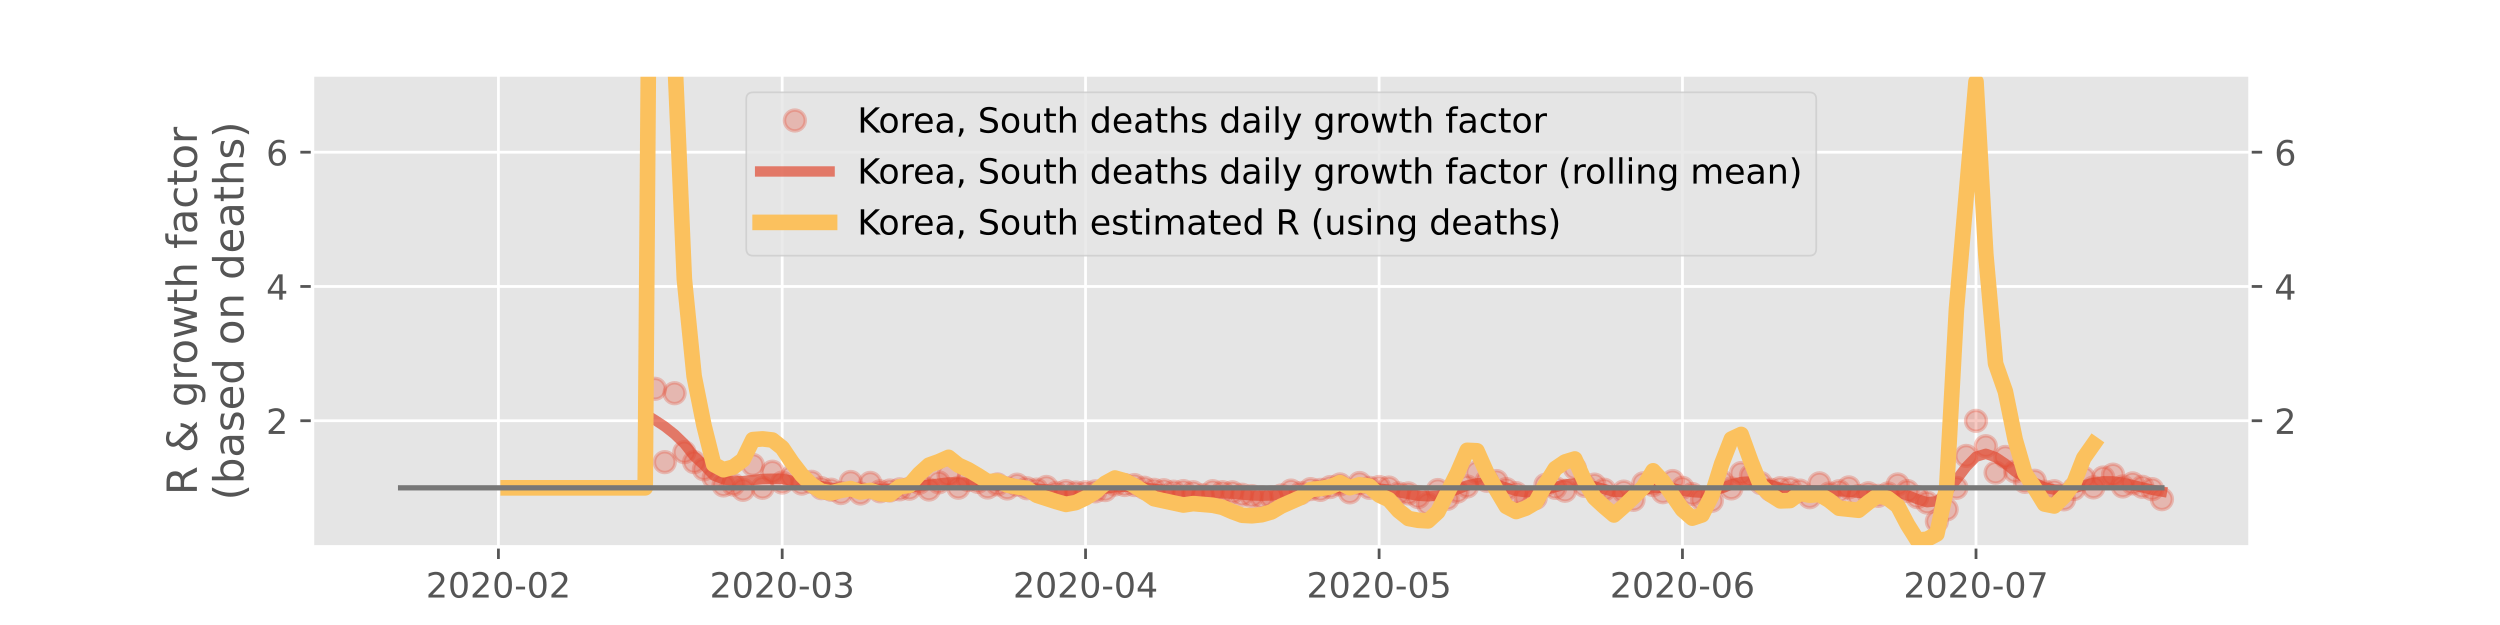 <?xml version="1.0" encoding="utf-8" standalone="no"?>
<!DOCTYPE svg PUBLIC "-//W3C//DTD SVG 1.1//EN"
  "http://www.w3.org/Graphics/SVG/1.1/DTD/svg11.dtd">
<!-- Created with matplotlib (https://matplotlib.org/) -->
<svg height="180pt" version="1.1" viewBox="0 0 720 180" width="720pt" xmlns="http://www.w3.org/2000/svg" xmlns:xlink="http://www.w3.org/1999/xlink">
 <defs>
  <style type="text/css">
*{stroke-linecap:butt;stroke-linejoin:round;}
  </style>
 </defs>
 <g id="figure_1">
  <g id="patch_1">
   <path d="M 0 180 
L 720 180 
L 720 0 
L 0 0 
z
" style="fill:#ffffff;"/>
  </g>
  <g id="axes_1">
   <g id="patch_2">
    <path d="M 90 157.5 
L 648 157.5 
L 648 21.6 
L 90 21.6 
z
" style="fill:#e5e5e5;"/>
   </g>
   <g id="matplotlib.axis_1">
    <g id="xtick_1">
     <g id="line2d_1">
      <path clip-path="url(#p9f09a26974)" d="M 143.545 157.5 
L 143.545 21.6 
" style="fill:none;stroke:#ffffff;stroke-linecap:square;stroke-width:0.8;"/>
     </g>
     <g id="line2d_2">
      <defs>
       <path d="M 0 0 
L 0 3.5 
" id="m0f6088680c" style="stroke:#555555;stroke-width:0.8;"/>
      </defs>
      <g>
       <use style="fill:#555555;stroke:#555555;stroke-width:0.8;" x="143.545" xlink:href="#m0f6088680c" y="157.5"/>
      </g>
     </g>
     <g id="text_1">
      <!-- 2020-02 -->
      <defs>
       <path d="M 19.188 8.297 
L 53.609 8.297 
L 53.609 0 
L 7.328 0 
L 7.328 8.297 
Q 12.938 14.109 22.625 23.891 
Q 32.328 33.688 34.812 36.531 
Q 39.547 41.844 41.422 45.531 
Q 43.312 49.219 43.312 52.781 
Q 43.312 58.594 39.234 62.25 
Q 35.156 65.922 28.609 65.922 
Q 23.969 65.922 18.812 64.312 
Q 13.672 62.703 7.812 59.422 
L 7.812 69.391 
Q 13.766 71.781 18.938 73 
Q 24.125 74.219 28.422 74.219 
Q 39.75 74.219 46.484 68.547 
Q 53.219 62.891 53.219 53.422 
Q 53.219 48.922 51.531 44.891 
Q 49.859 40.875 45.406 35.406 
Q 44.188 33.984 37.641 27.219 
Q 31.109 20.453 19.188 8.297 
z
" id="DejaVuSans-50"/>
       <path d="M 31.781 66.406 
Q 24.172 66.406 20.328 58.906 
Q 16.5 51.422 16.5 36.375 
Q 16.5 21.391 20.328 13.891 
Q 24.172 6.391 31.781 6.391 
Q 39.453 6.391 43.281 13.891 
Q 47.125 21.391 47.125 36.375 
Q 47.125 51.422 43.281 58.906 
Q 39.453 66.406 31.781 66.406 
z
M 31.781 74.219 
Q 44.047 74.219 50.516 64.516 
Q 56.984 54.828 56.984 36.375 
Q 56.984 17.969 50.516 8.266 
Q 44.047 -1.422 31.781 -1.422 
Q 19.531 -1.422 13.062 8.266 
Q 6.594 17.969 6.594 36.375 
Q 6.594 54.828 13.062 64.516 
Q 19.531 74.219 31.781 74.219 
z
" id="DejaVuSans-48"/>
       <path d="M 4.891 31.391 
L 31.203 31.391 
L 31.203 23.391 
L 4.891 23.391 
z
" id="DejaVuSans-45"/>
      </defs>
      <g style="fill:#555555;" transform="translate(122.654 172.098)scale(0.1 -0.1)">
       <use xlink:href="#DejaVuSans-50"/>
       <use x="63.623" xlink:href="#DejaVuSans-48"/>
       <use x="127.246" xlink:href="#DejaVuSans-50"/>
       <use x="190.869" xlink:href="#DejaVuSans-48"/>
       <use x="254.492" xlink:href="#DejaVuSans-45"/>
       <use x="290.576" xlink:href="#DejaVuSans-48"/>
       <use x="354.199" xlink:href="#DejaVuSans-50"/>
      </g>
     </g>
    </g>
    <g id="xtick_2">
     <g id="line2d_3">
      <path clip-path="url(#p9f09a26974)" d="M 225.273 157.5 
L 225.273 21.6 
" style="fill:none;stroke:#ffffff;stroke-linecap:square;stroke-width:0.8;"/>
     </g>
     <g id="line2d_4">
      <g>
       <use style="fill:#555555;stroke:#555555;stroke-width:0.8;" x="225.273" xlink:href="#m0f6088680c" y="157.5"/>
      </g>
     </g>
     <g id="text_2">
      <!-- 2020-03 -->
      <defs>
       <path d="M 40.578 39.312 
Q 47.656 37.797 51.625 33 
Q 55.609 28.219 55.609 21.188 
Q 55.609 10.406 48.188 4.484 
Q 40.766 -1.422 27.094 -1.422 
Q 22.516 -1.422 17.656 -0.516 
Q 12.797 0.391 7.625 2.203 
L 7.625 11.719 
Q 11.719 9.328 16.594 8.109 
Q 21.484 6.891 26.812 6.891 
Q 36.078 6.891 40.938 10.547 
Q 45.797 14.203 45.797 21.188 
Q 45.797 27.641 41.281 31.266 
Q 36.766 34.906 28.719 34.906 
L 20.219 34.906 
L 20.219 43.016 
L 29.109 43.016 
Q 36.375 43.016 40.234 45.922 
Q 44.094 48.828 44.094 54.297 
Q 44.094 59.906 40.109 62.906 
Q 36.141 65.922 28.719 65.922 
Q 24.656 65.922 20.016 65.031 
Q 15.375 64.156 9.812 62.312 
L 9.812 71.094 
Q 15.438 72.656 20.344 73.438 
Q 25.25 74.219 29.594 74.219 
Q 40.828 74.219 47.359 69.109 
Q 53.906 64.016 53.906 55.328 
Q 53.906 49.266 50.438 45.094 
Q 46.969 40.922 40.578 39.312 
z
" id="DejaVuSans-51"/>
      </defs>
      <g style="fill:#555555;" transform="translate(204.381 172.098)scale(0.1 -0.1)">
       <use xlink:href="#DejaVuSans-50"/>
       <use x="63.623" xlink:href="#DejaVuSans-48"/>
       <use x="127.246" xlink:href="#DejaVuSans-50"/>
       <use x="190.869" xlink:href="#DejaVuSans-48"/>
       <use x="254.492" xlink:href="#DejaVuSans-45"/>
       <use x="290.576" xlink:href="#DejaVuSans-48"/>
       <use x="354.199" xlink:href="#DejaVuSans-51"/>
      </g>
     </g>
    </g>
    <g id="xtick_3">
     <g id="line2d_5">
      <path clip-path="url(#p9f09a26974)" d="M 312.636 157.5 
L 312.636 21.6 
" style="fill:none;stroke:#ffffff;stroke-linecap:square;stroke-width:0.8;"/>
     </g>
     <g id="line2d_6">
      <g>
       <use style="fill:#555555;stroke:#555555;stroke-width:0.8;" x="312.636" xlink:href="#m0f6088680c" y="157.5"/>
      </g>
     </g>
     <g id="text_3">
      <!-- 2020-04 -->
      <defs>
       <path d="M 37.797 64.312 
L 12.891 25.391 
L 37.797 25.391 
z
M 35.203 72.906 
L 47.609 72.906 
L 47.609 25.391 
L 58.016 25.391 
L 58.016 17.188 
L 47.609 17.188 
L 47.609 0 
L 37.797 0 
L 37.797 17.188 
L 4.891 17.188 
L 4.891 26.703 
z
" id="DejaVuSans-52"/>
      </defs>
      <g style="fill:#555555;" transform="translate(291.745 172.098)scale(0.1 -0.1)">
       <use xlink:href="#DejaVuSans-50"/>
       <use x="63.623" xlink:href="#DejaVuSans-48"/>
       <use x="127.246" xlink:href="#DejaVuSans-50"/>
       <use x="190.869" xlink:href="#DejaVuSans-48"/>
       <use x="254.492" xlink:href="#DejaVuSans-45"/>
       <use x="290.576" xlink:href="#DejaVuSans-48"/>
       <use x="354.199" xlink:href="#DejaVuSans-52"/>
      </g>
     </g>
    </g>
    <g id="xtick_4">
     <g id="line2d_7">
      <path clip-path="url(#p9f09a26974)" d="M 397.182 157.5 
L 397.182 21.6 
" style="fill:none;stroke:#ffffff;stroke-linecap:square;stroke-width:0.8;"/>
     </g>
     <g id="line2d_8">
      <g>
       <use style="fill:#555555;stroke:#555555;stroke-width:0.8;" x="397.182" xlink:href="#m0f6088680c" y="157.5"/>
      </g>
     </g>
     <g id="text_4">
      <!-- 2020-05 -->
      <defs>
       <path d="M 10.797 72.906 
L 49.516 72.906 
L 49.516 64.594 
L 19.828 64.594 
L 19.828 46.734 
Q 21.969 47.469 24.109 47.828 
Q 26.266 48.188 28.422 48.188 
Q 40.625 48.188 47.75 41.5 
Q 54.891 34.812 54.891 23.391 
Q 54.891 11.625 47.562 5.094 
Q 40.234 -1.422 26.906 -1.422 
Q 22.312 -1.422 17.547 -0.641 
Q 12.797 0.141 7.719 1.703 
L 7.719 11.625 
Q 12.109 9.234 16.797 8.062 
Q 21.484 6.891 26.703 6.891 
Q 35.156 6.891 40.078 11.328 
Q 45.016 15.766 45.016 23.391 
Q 45.016 31 40.078 35.438 
Q 35.156 39.891 26.703 39.891 
Q 22.75 39.891 18.812 39.016 
Q 14.891 38.141 10.797 36.281 
z
" id="DejaVuSans-53"/>
      </defs>
      <g style="fill:#555555;" transform="translate(376.29 172.098)scale(0.1 -0.1)">
       <use xlink:href="#DejaVuSans-50"/>
       <use x="63.623" xlink:href="#DejaVuSans-48"/>
       <use x="127.246" xlink:href="#DejaVuSans-50"/>
       <use x="190.869" xlink:href="#DejaVuSans-48"/>
       <use x="254.492" xlink:href="#DejaVuSans-45"/>
       <use x="290.576" xlink:href="#DejaVuSans-48"/>
       <use x="354.199" xlink:href="#DejaVuSans-53"/>
      </g>
     </g>
    </g>
    <g id="xtick_5">
     <g id="line2d_9">
      <path clip-path="url(#p9f09a26974)" d="M 484.545 157.5 
L 484.545 21.6 
" style="fill:none;stroke:#ffffff;stroke-linecap:square;stroke-width:0.8;"/>
     </g>
     <g id="line2d_10">
      <g>
       <use style="fill:#555555;stroke:#555555;stroke-width:0.8;" x="484.545" xlink:href="#m0f6088680c" y="157.5"/>
      </g>
     </g>
     <g id="text_5">
      <!-- 2020-06 -->
      <defs>
       <path d="M 33.016 40.375 
Q 26.375 40.375 22.484 35.828 
Q 18.609 31.297 18.609 23.391 
Q 18.609 15.531 22.484 10.953 
Q 26.375 6.391 33.016 6.391 
Q 39.656 6.391 43.531 10.953 
Q 47.406 15.531 47.406 23.391 
Q 47.406 31.297 43.531 35.828 
Q 39.656 40.375 33.016 40.375 
z
M 52.594 71.297 
L 52.594 62.312 
Q 48.875 64.062 45.094 64.984 
Q 41.312 65.922 37.594 65.922 
Q 27.828 65.922 22.672 59.328 
Q 17.531 52.734 16.797 39.406 
Q 19.672 43.656 24.016 45.922 
Q 28.375 48.188 33.594 48.188 
Q 44.578 48.188 50.953 41.516 
Q 57.328 34.859 57.328 23.391 
Q 57.328 12.156 50.688 5.359 
Q 44.047 -1.422 33.016 -1.422 
Q 20.359 -1.422 13.672 8.266 
Q 6.984 17.969 6.984 36.375 
Q 6.984 53.656 15.188 63.938 
Q 23.391 74.219 37.203 74.219 
Q 40.922 74.219 44.703 73.484 
Q 48.484 72.75 52.594 71.297 
z
" id="DejaVuSans-54"/>
      </defs>
      <g style="fill:#555555;" transform="translate(463.654 172.098)scale(0.1 -0.1)">
       <use xlink:href="#DejaVuSans-50"/>
       <use x="63.623" xlink:href="#DejaVuSans-48"/>
       <use x="127.246" xlink:href="#DejaVuSans-50"/>
       <use x="190.869" xlink:href="#DejaVuSans-48"/>
       <use x="254.492" xlink:href="#DejaVuSans-45"/>
       <use x="290.576" xlink:href="#DejaVuSans-48"/>
       <use x="354.199" xlink:href="#DejaVuSans-54"/>
      </g>
     </g>
    </g>
    <g id="xtick_6">
     <g id="line2d_11">
      <path clip-path="url(#p9f09a26974)" d="M 569.091 157.5 
L 569.091 21.6 
" style="fill:none;stroke:#ffffff;stroke-linecap:square;stroke-width:0.8;"/>
     </g>
     <g id="line2d_12">
      <g>
       <use style="fill:#555555;stroke:#555555;stroke-width:0.8;" x="569.091" xlink:href="#m0f6088680c" y="157.5"/>
      </g>
     </g>
     <g id="text_6">
      <!-- 2020-07 -->
      <defs>
       <path d="M 8.203 72.906 
L 55.078 72.906 
L 55.078 68.703 
L 28.609 0 
L 18.312 0 
L 43.219 64.594 
L 8.203 64.594 
z
" id="DejaVuSans-55"/>
      </defs>
      <g style="fill:#555555;" transform="translate(548.2 172.098)scale(0.1 -0.1)">
       <use xlink:href="#DejaVuSans-50"/>
       <use x="63.623" xlink:href="#DejaVuSans-48"/>
       <use x="127.246" xlink:href="#DejaVuSans-50"/>
       <use x="190.869" xlink:href="#DejaVuSans-48"/>
       <use x="254.492" xlink:href="#DejaVuSans-45"/>
       <use x="290.576" xlink:href="#DejaVuSans-48"/>
       <use x="354.199" xlink:href="#DejaVuSans-55"/>
      </g>
     </g>
    </g>
   </g>
   <g id="matplotlib.axis_2">
    <g id="ytick_1">
     <g id="line2d_13">
      <path clip-path="url(#p9f09a26974)" d="M 90 121.165 
L 648 121.165 
" style="fill:none;stroke:#ffffff;stroke-linecap:square;stroke-width:0.8;"/>
     </g>
     <g id="line2d_14">
      <defs>
       <path d="M 0 0 
L -3.5 0 
" id="m413b3e1dd2" style="stroke:#555555;stroke-width:0.8;"/>
      </defs>
      <g>
       <use style="fill:#555555;stroke:#555555;stroke-width:0.8;" x="90" xlink:href="#m413b3e1dd2" y="121.165"/>
      </g>
     </g>
     <g id="line2d_15">
      <defs>
       <path d="M 0 0 
L 3.5 0 
" id="mb1a50f9d25" style="stroke:#555555;stroke-width:0.8;"/>
      </defs>
      <g>
       <use style="fill:#555555;stroke:#555555;stroke-width:0.8;" x="648" xlink:href="#mb1a50f9d25" y="121.165"/>
      </g>
     </g>
     <g id="text_7">
      <!-- 2 -->
      <g style="fill:#555555;" transform="translate(76.638 124.964)scale(0.1 -0.1)">
       <use xlink:href="#DejaVuSans-50"/>
      </g>
     </g>
     <g id="text_8">
      <!-- 2 -->
      <g style="fill:#555555;" transform="translate(655 124.964)scale(0.1 -0.1)">
       <use xlink:href="#DejaVuSans-50"/>
      </g>
     </g>
    </g>
    <g id="ytick_2">
     <g id="line2d_16">
      <path clip-path="url(#p9f09a26974)" d="M 90 82.501 
L 648 82.501 
" style="fill:none;stroke:#ffffff;stroke-linecap:square;stroke-width:0.8;"/>
     </g>
     <g id="line2d_17">
      <g>
       <use style="fill:#555555;stroke:#555555;stroke-width:0.8;" x="90" xlink:href="#m413b3e1dd2" y="82.501"/>
      </g>
     </g>
     <g id="line2d_18">
      <g>
       <use style="fill:#555555;stroke:#555555;stroke-width:0.8;" x="648" xlink:href="#mb1a50f9d25" y="82.501"/>
      </g>
     </g>
     <g id="text_9">
      <!-- 4 -->
      <g style="fill:#555555;" transform="translate(76.638 86.301)scale(0.1 -0.1)">
       <use xlink:href="#DejaVuSans-52"/>
      </g>
     </g>
     <g id="text_10">
      <!-- 4 -->
      <g style="fill:#555555;" transform="translate(655 86.301)scale(0.1 -0.1)">
       <use xlink:href="#DejaVuSans-52"/>
      </g>
     </g>
    </g>
    <g id="ytick_3">
     <g id="line2d_19">
      <path clip-path="url(#p9f09a26974)" d="M 90 43.838 
L 648 43.838 
" style="fill:none;stroke:#ffffff;stroke-linecap:square;stroke-width:0.8;"/>
     </g>
     <g id="line2d_20">
      <g>
       <use style="fill:#555555;stroke:#555555;stroke-width:0.8;" x="90" xlink:href="#m413b3e1dd2" y="43.838"/>
      </g>
     </g>
     <g id="line2d_21">
      <g>
       <use style="fill:#555555;stroke:#555555;stroke-width:0.8;" x="648" xlink:href="#mb1a50f9d25" y="43.838"/>
      </g>
     </g>
     <g id="text_11">
      <!-- 6 -->
      <g style="fill:#555555;" transform="translate(76.638 47.637)scale(0.1 -0.1)">
       <use xlink:href="#DejaVuSans-54"/>
      </g>
     </g>
     <g id="text_12">
      <!-- 6 -->
      <g style="fill:#555555;" transform="translate(655 47.637)scale(0.1 -0.1)">
       <use xlink:href="#DejaVuSans-54"/>
      </g>
     </g>
    </g>
    <g id="text_13">
     <!-- R &amp; growth factor -->
     <defs>
      <path d="M 44.391 34.188 
Q 47.562 33.109 50.562 29.594 
Q 53.562 26.078 56.594 19.922 
L 66.609 0 
L 56 0 
L 46.688 18.703 
Q 43.062 26.031 39.672 28.422 
Q 36.281 30.812 30.422 30.812 
L 19.672 30.812 
L 19.672 0 
L 9.812 0 
L 9.812 72.906 
L 32.078 72.906 
Q 44.578 72.906 50.734 67.672 
Q 56.891 62.453 56.891 51.906 
Q 56.891 45.016 53.688 40.469 
Q 50.484 35.938 44.391 34.188 
z
M 19.672 64.797 
L 19.672 38.922 
L 32.078 38.922 
Q 39.203 38.922 42.844 42.219 
Q 46.484 45.516 46.484 51.906 
Q 46.484 58.297 42.844 61.547 
Q 39.203 64.797 32.078 64.797 
z
" id="DejaVuSans-82"/>
      <path id="DejaVuSans-32"/>
      <path d="M 24.312 39.203 
Q 19.875 35.25 17.797 31.312 
Q 15.719 27.391 15.719 23.094 
Q 15.719 15.969 20.891 11.234 
Q 26.078 6.5 33.891 6.5 
Q 38.531 6.5 42.578 8.031 
Q 46.625 9.578 50.203 12.703 
z
M 31.203 44.672 
L 56 19.281 
Q 58.891 23.641 60.5 28.594 
Q 62.109 33.547 62.406 39.109 
L 71.484 39.109 
Q 70.906 32.672 68.359 26.359 
Q 65.828 20.062 61.281 13.922 
L 74.906 0 
L 62.594 0 
L 55.609 7.172 
Q 50.531 2.828 44.969 0.703 
Q 39.406 -1.422 33.016 -1.422 
Q 21.234 -1.422 13.766 5.297 
Q 6.297 12.016 6.297 22.516 
Q 6.297 28.766 9.562 34.25 
Q 12.844 39.75 19.391 44.578 
Q 17.047 47.656 15.812 50.703 
Q 14.594 53.766 14.594 56.688 
Q 14.594 64.594 20.016 69.406 
Q 25.438 74.219 34.422 74.219 
Q 38.484 74.219 42.5 73.344 
Q 46.531 72.469 50.688 70.703 
L 50.688 61.812 
Q 46.438 64.109 42.578 65.297 
Q 38.719 66.5 35.406 66.5 
Q 30.281 66.5 27.078 63.781 
Q 23.875 61.078 23.875 56.781 
Q 23.875 54.297 25.312 51.781 
Q 26.766 49.266 31.203 44.672 
z
" id="DejaVuSans-38"/>
      <path d="M 45.406 27.984 
Q 45.406 37.75 41.375 43.109 
Q 37.359 48.484 30.078 48.484 
Q 22.859 48.484 18.828 43.109 
Q 14.797 37.75 14.797 27.984 
Q 14.797 18.266 18.828 12.891 
Q 22.859 7.516 30.078 7.516 
Q 37.359 7.516 41.375 12.891 
Q 45.406 18.266 45.406 27.984 
z
M 54.391 6.781 
Q 54.391 -7.172 48.188 -13.984 
Q 42 -20.797 29.203 -20.797 
Q 24.469 -20.797 20.266 -20.094 
Q 16.062 -19.391 12.109 -17.922 
L 12.109 -9.188 
Q 16.062 -11.328 19.922 -12.344 
Q 23.781 -13.375 27.781 -13.375 
Q 36.625 -13.375 41.016 -8.766 
Q 45.406 -4.156 45.406 5.172 
L 45.406 9.625 
Q 42.625 4.781 38.281 2.391 
Q 33.938 0 27.875 0 
Q 17.828 0 11.672 7.656 
Q 5.516 15.328 5.516 27.984 
Q 5.516 40.672 11.672 48.328 
Q 17.828 56 27.875 56 
Q 33.938 56 38.281 53.609 
Q 42.625 51.219 45.406 46.391 
L 45.406 54.688 
L 54.391 54.688 
z
" id="DejaVuSans-103"/>
      <path d="M 41.109 46.297 
Q 39.594 47.172 37.812 47.578 
Q 36.031 48 33.891 48 
Q 26.266 48 22.188 43.047 
Q 18.109 38.094 18.109 28.812 
L 18.109 0 
L 9.078 0 
L 9.078 54.688 
L 18.109 54.688 
L 18.109 46.188 
Q 20.953 51.172 25.484 53.578 
Q 30.031 56 36.531 56 
Q 37.453 56 38.578 55.875 
Q 39.703 55.766 41.062 55.516 
z
" id="DejaVuSans-114"/>
      <path d="M 30.609 48.391 
Q 23.391 48.391 19.188 42.75 
Q 14.984 37.109 14.984 27.297 
Q 14.984 17.484 19.156 11.844 
Q 23.344 6.203 30.609 6.203 
Q 37.797 6.203 41.984 11.859 
Q 46.188 17.531 46.188 27.297 
Q 46.188 37.016 41.984 42.703 
Q 37.797 48.391 30.609 48.391 
z
M 30.609 56 
Q 42.328 56 49.016 48.375 
Q 55.719 40.766 55.719 27.297 
Q 55.719 13.875 49.016 6.219 
Q 42.328 -1.422 30.609 -1.422 
Q 18.844 -1.422 12.172 6.219 
Q 5.516 13.875 5.516 27.297 
Q 5.516 40.766 12.172 48.375 
Q 18.844 56 30.609 56 
z
" id="DejaVuSans-111"/>
      <path d="M 4.203 54.688 
L 13.188 54.688 
L 24.422 12.016 
L 35.594 54.688 
L 46.188 54.688 
L 57.422 12.016 
L 68.609 54.688 
L 77.594 54.688 
L 63.281 0 
L 52.688 0 
L 40.922 44.828 
L 29.109 0 
L 18.5 0 
z
" id="DejaVuSans-119"/>
      <path d="M 18.312 70.219 
L 18.312 54.688 
L 36.812 54.688 
L 36.812 47.703 
L 18.312 47.703 
L 18.312 18.016 
Q 18.312 11.328 20.141 9.422 
Q 21.969 7.516 27.594 7.516 
L 36.812 7.516 
L 36.812 0 
L 27.594 0 
Q 17.188 0 13.234 3.875 
Q 9.281 7.766 9.281 18.016 
L 9.281 47.703 
L 2.688 47.703 
L 2.688 54.688 
L 9.281 54.688 
L 9.281 70.219 
z
" id="DejaVuSans-116"/>
      <path d="M 54.891 33.016 
L 54.891 0 
L 45.906 0 
L 45.906 32.719 
Q 45.906 40.484 42.875 44.328 
Q 39.844 48.188 33.797 48.188 
Q 26.516 48.188 22.312 43.547 
Q 18.109 38.922 18.109 30.906 
L 18.109 0 
L 9.078 0 
L 9.078 75.984 
L 18.109 75.984 
L 18.109 46.188 
Q 21.344 51.125 25.703 53.562 
Q 30.078 56 35.797 56 
Q 45.219 56 50.047 50.172 
Q 54.891 44.344 54.891 33.016 
z
" id="DejaVuSans-104"/>
      <path d="M 37.109 75.984 
L 37.109 68.5 
L 28.516 68.5 
Q 23.688 68.5 21.797 66.547 
Q 19.922 64.594 19.922 59.516 
L 19.922 54.688 
L 34.719 54.688 
L 34.719 47.703 
L 19.922 47.703 
L 19.922 0 
L 10.891 0 
L 10.891 47.703 
L 2.297 47.703 
L 2.297 54.688 
L 10.891 54.688 
L 10.891 58.5 
Q 10.891 67.625 15.141 71.797 
Q 19.391 75.984 28.609 75.984 
z
" id="DejaVuSans-102"/>
      <path d="M 34.281 27.484 
Q 23.391 27.484 19.188 25 
Q 14.984 22.516 14.984 16.5 
Q 14.984 11.719 18.141 8.906 
Q 21.297 6.109 26.703 6.109 
Q 34.188 6.109 38.703 11.406 
Q 43.219 16.703 43.219 25.484 
L 43.219 27.484 
z
M 52.203 31.203 
L 52.203 0 
L 43.219 0 
L 43.219 8.297 
Q 40.141 3.328 35.547 0.953 
Q 30.953 -1.422 24.312 -1.422 
Q 15.922 -1.422 10.953 3.297 
Q 6 8.016 6 15.922 
Q 6 25.141 12.172 29.828 
Q 18.359 34.516 30.609 34.516 
L 43.219 34.516 
L 43.219 35.406 
Q 43.219 41.609 39.141 45 
Q 35.062 48.391 27.688 48.391 
Q 23 48.391 18.547 47.266 
Q 14.109 46.141 10.016 43.891 
L 10.016 52.203 
Q 14.938 54.109 19.578 55.047 
Q 24.219 56 28.609 56 
Q 40.484 56 46.344 49.844 
Q 52.203 43.703 52.203 31.203 
z
" id="DejaVuSans-97"/>
      <path d="M 48.781 52.594 
L 48.781 44.188 
Q 44.969 46.297 41.141 47.344 
Q 37.312 48.391 33.406 48.391 
Q 24.656 48.391 19.812 42.844 
Q 14.984 37.312 14.984 27.297 
Q 14.984 17.281 19.812 11.734 
Q 24.656 6.203 33.406 6.203 
Q 37.312 6.203 41.141 7.25 
Q 44.969 8.297 48.781 10.406 
L 48.781 2.094 
Q 45.016 0.344 40.984 -0.531 
Q 36.969 -1.422 32.422 -1.422 
Q 20.062 -1.422 12.781 6.344 
Q 5.516 14.109 5.516 27.297 
Q 5.516 40.672 12.859 48.328 
Q 20.219 56 33.016 56 
Q 37.156 56 41.109 55.141 
Q 45.062 54.297 48.781 52.594 
z
" id="DejaVuSans-99"/>
     </defs>
     <g style="fill:#555555;" transform="translate(56.705 142.57)rotate(-90)scale(0.12 -0.12)">
      <use xlink:href="#DejaVuSans-82"/>
      <use x="69.482" xlink:href="#DejaVuSans-32"/>
      <use x="101.27" xlink:href="#DejaVuSans-38"/>
      <use x="179.248" xlink:href="#DejaVuSans-32"/>
      <use x="211.035" xlink:href="#DejaVuSans-103"/>
      <use x="274.512" xlink:href="#DejaVuSans-114"/>
      <use x="313.375" xlink:href="#DejaVuSans-111"/>
      <use x="374.557" xlink:href="#DejaVuSans-119"/>
      <use x="456.344" xlink:href="#DejaVuSans-116"/>
      <use x="495.553" xlink:href="#DejaVuSans-104"/>
      <use x="558.932" xlink:href="#DejaVuSans-32"/>
      <use x="590.719" xlink:href="#DejaVuSans-102"/>
      <use x="625.924" xlink:href="#DejaVuSans-97"/>
      <use x="687.203" xlink:href="#DejaVuSans-99"/>
      <use x="742.184" xlink:href="#DejaVuSans-116"/>
      <use x="781.393" xlink:href="#DejaVuSans-111"/>
      <use x="842.574" xlink:href="#DejaVuSans-114"/>
     </g>
     <!-- (based on deaths) -->
     <defs>
      <path d="M 31 75.875 
Q 24.469 64.656 21.281 53.656 
Q 18.109 42.672 18.109 31.391 
Q 18.109 20.125 21.312 9.062 
Q 24.516 -2 31 -13.188 
L 23.188 -13.188 
Q 15.875 -1.703 12.234 9.375 
Q 8.594 20.453 8.594 31.391 
Q 8.594 42.281 12.203 53.312 
Q 15.828 64.359 23.188 75.875 
z
" id="DejaVuSans-40"/>
      <path d="M 48.688 27.297 
Q 48.688 37.203 44.609 42.844 
Q 40.531 48.484 33.406 48.484 
Q 26.266 48.484 22.188 42.844 
Q 18.109 37.203 18.109 27.297 
Q 18.109 17.391 22.188 11.75 
Q 26.266 6.109 33.406 6.109 
Q 40.531 6.109 44.609 11.75 
Q 48.688 17.391 48.688 27.297 
z
M 18.109 46.391 
Q 20.953 51.266 25.266 53.625 
Q 29.594 56 35.594 56 
Q 45.562 56 51.781 48.094 
Q 58.016 40.188 58.016 27.297 
Q 58.016 14.406 51.781 6.484 
Q 45.562 -1.422 35.594 -1.422 
Q 29.594 -1.422 25.266 0.953 
Q 20.953 3.328 18.109 8.203 
L 18.109 0 
L 9.078 0 
L 9.078 75.984 
L 18.109 75.984 
z
" id="DejaVuSans-98"/>
      <path d="M 44.281 53.078 
L 44.281 44.578 
Q 40.484 46.531 36.375 47.5 
Q 32.281 48.484 27.875 48.484 
Q 21.188 48.484 17.844 46.438 
Q 14.5 44.391 14.5 40.281 
Q 14.5 37.156 16.891 35.375 
Q 19.281 33.594 26.516 31.984 
L 29.594 31.297 
Q 39.156 29.25 43.188 25.516 
Q 47.219 21.781 47.219 15.094 
Q 47.219 7.469 41.188 3.016 
Q 35.156 -1.422 24.609 -1.422 
Q 20.219 -1.422 15.453 -0.562 
Q 10.688 0.297 5.422 2 
L 5.422 11.281 
Q 10.406 8.688 15.234 7.391 
Q 20.062 6.109 24.812 6.109 
Q 31.156 6.109 34.562 8.281 
Q 37.984 10.453 37.984 14.406 
Q 37.984 18.062 35.516 20.016 
Q 33.062 21.969 24.703 23.781 
L 21.578 24.516 
Q 13.234 26.266 9.516 29.906 
Q 5.812 33.547 5.812 39.891 
Q 5.812 47.609 11.281 51.797 
Q 16.75 56 26.812 56 
Q 31.781 56 36.172 55.266 
Q 40.578 54.547 44.281 53.078 
z
" id="DejaVuSans-115"/>
      <path d="M 56.203 29.594 
L 56.203 25.203 
L 14.891 25.203 
Q 15.484 15.922 20.484 11.062 
Q 25.484 6.203 34.422 6.203 
Q 39.594 6.203 44.453 7.469 
Q 49.312 8.734 54.109 11.281 
L 54.109 2.781 
Q 49.266 0.734 44.188 -0.344 
Q 39.109 -1.422 33.891 -1.422 
Q 20.797 -1.422 13.156 6.188 
Q 5.516 13.812 5.516 26.812 
Q 5.516 40.234 12.766 48.109 
Q 20.016 56 32.328 56 
Q 43.359 56 49.781 48.891 
Q 56.203 41.797 56.203 29.594 
z
M 47.219 32.234 
Q 47.125 39.594 43.094 43.984 
Q 39.062 48.391 32.422 48.391 
Q 24.906 48.391 20.391 44.141 
Q 15.875 39.891 15.188 32.172 
z
" id="DejaVuSans-101"/>
      <path d="M 45.406 46.391 
L 45.406 75.984 
L 54.391 75.984 
L 54.391 0 
L 45.406 0 
L 45.406 8.203 
Q 42.578 3.328 38.25 0.953 
Q 33.938 -1.422 27.875 -1.422 
Q 17.969 -1.422 11.734 6.484 
Q 5.516 14.406 5.516 27.297 
Q 5.516 40.188 11.734 48.094 
Q 17.969 56 27.875 56 
Q 33.938 56 38.25 53.625 
Q 42.578 51.266 45.406 46.391 
z
M 14.797 27.297 
Q 14.797 17.391 18.875 11.75 
Q 22.953 6.109 30.078 6.109 
Q 37.203 6.109 41.297 11.75 
Q 45.406 17.391 45.406 27.297 
Q 45.406 37.203 41.297 42.844 
Q 37.203 48.484 30.078 48.484 
Q 22.953 48.484 18.875 42.844 
Q 14.797 37.203 14.797 27.297 
z
" id="DejaVuSans-100"/>
      <path d="M 54.891 33.016 
L 54.891 0 
L 45.906 0 
L 45.906 32.719 
Q 45.906 40.484 42.875 44.328 
Q 39.844 48.188 33.797 48.188 
Q 26.516 48.188 22.312 43.547 
Q 18.109 38.922 18.109 30.906 
L 18.109 0 
L 9.078 0 
L 9.078 54.688 
L 18.109 54.688 
L 18.109 46.188 
Q 21.344 51.125 25.703 53.562 
Q 30.078 56 35.797 56 
Q 45.219 56 50.047 50.172 
Q 54.891 44.344 54.891 33.016 
z
" id="DejaVuSans-110"/>
      <path d="M 8.016 75.875 
L 15.828 75.875 
Q 23.141 64.359 26.781 53.312 
Q 30.422 42.281 30.422 31.391 
Q 30.422 20.453 26.781 9.375 
Q 23.141 -1.703 15.828 -13.188 
L 8.016 -13.188 
Q 14.5 -2 17.703 9.062 
Q 20.906 20.125 20.906 31.391 
Q 20.906 42.672 17.703 53.656 
Q 14.5 64.656 8.016 75.875 
z
" id="DejaVuSans-41"/>
     </defs>
     <g style="fill:#555555;" transform="translate(70.142 144.09)rotate(-90)scale(0.12 -0.12)">
      <use xlink:href="#DejaVuSans-40"/>
      <use x="39.014" xlink:href="#DejaVuSans-98"/>
      <use x="102.49" xlink:href="#DejaVuSans-97"/>
      <use x="163.77" xlink:href="#DejaVuSans-115"/>
      <use x="215.869" xlink:href="#DejaVuSans-101"/>
      <use x="277.393" xlink:href="#DejaVuSans-100"/>
      <use x="340.869" xlink:href="#DejaVuSans-32"/>
      <use x="372.656" xlink:href="#DejaVuSans-111"/>
      <use x="433.838" xlink:href="#DejaVuSans-110"/>
      <use x="497.217" xlink:href="#DejaVuSans-32"/>
      <use x="529.004" xlink:href="#DejaVuSans-100"/>
      <use x="592.48" xlink:href="#DejaVuSans-101"/>
      <use x="654.004" xlink:href="#DejaVuSans-97"/>
      <use x="715.283" xlink:href="#DejaVuSans-116"/>
      <use x="754.492" xlink:href="#DejaVuSans-104"/>
      <use x="817.871" xlink:href="#DejaVuSans-115"/>
      <use x="869.971" xlink:href="#DejaVuSans-41"/>
     </g>
    </g>
   </g>
   <g id="line2d_22">
    <defs>
     <path d="M 0 3 
C 0.796 3 1.559 2.684 2.121 2.121 
C 2.684 1.559 3 0.796 3 0 
C 3 -0.796 2.684 -1.559 2.121 -2.121 
C 1.559 -2.684 0.796 -3 0 -3 
C -0.796 -3 -1.559 -2.684 -2.121 -2.121 
C -2.684 -1.559 -3 -0.796 -3 0 
C -3 0.796 -2.684 1.559 -2.121 2.121 
C -1.559 2.684 -0.796 3 0 3 
z
" id="maf46f6ebcb" style="stroke:#e24a33;stroke-opacity:0.3;"/>
    </defs>
    <g clip-path="url(#p9f09a26974)">
     <use style="fill:#e24a33;fill-opacity:0.3;stroke:#e24a33;stroke-opacity:0.3;" x="188.636" xlink:href="#maf46f6ebcb" y="111.976"/>
     <use style="fill:#e24a33;fill-opacity:0.3;stroke:#e24a33;stroke-opacity:0.3;" x="191.455" xlink:href="#maf46f6ebcb" y="133.095"/>
     <use style="fill:#e24a33;fill-opacity:0.3;stroke:#e24a33;stroke-opacity:0.3;" x="194.273" xlink:href="#maf46f6ebcb" y="113.244"/>
     <use style="fill:#e24a33;fill-opacity:0.3;stroke:#e24a33;stroke-opacity:0.3;" x="197.091" xlink:href="#maf46f6ebcb" y="130.217"/>
     <use style="fill:#e24a33;fill-opacity:0.3;stroke:#e24a33;stroke-opacity:0.3;" x="199.909" xlink:href="#maf46f6ebcb" y="133.091"/>
     <use style="fill:#e24a33;fill-opacity:0.3;stroke:#e24a33;stroke-opacity:0.3;" x="202.727" xlink:href="#maf46f6ebcb" y="135.16"/>
     <use style="fill:#e24a33;fill-opacity:0.3;stroke:#e24a33;stroke-opacity:0.3;" x="205.545" xlink:href="#maf46f6ebcb" y="137.634"/>
     <use style="fill:#e24a33;fill-opacity:0.3;stroke:#e24a33;stroke-opacity:0.3;" x="208.364" xlink:href="#maf46f6ebcb" y="139.805"/>
     <use style="fill:#e24a33;fill-opacity:0.3;stroke:#e24a33;stroke-opacity:0.3;" x="211.182" xlink:href="#maf46f6ebcb" y="139.556"/>
     <use style="fill:#e24a33;fill-opacity:0.3;stroke:#e24a33;stroke-opacity:0.3;" x="214" xlink:href="#maf46f6ebcb" y="141.064"/>
     <use style="fill:#e24a33;fill-opacity:0.3;stroke:#e24a33;stroke-opacity:0.3;" x="216.818" xlink:href="#maf46f6ebcb" y="133.901"/>
     <use style="fill:#e24a33;fill-opacity:0.3;stroke:#e24a33;stroke-opacity:0.3;" x="219.636" xlink:href="#maf46f6ebcb" y="140.482"/>
     <use style="fill:#e24a33;fill-opacity:0.3;stroke:#e24a33;stroke-opacity:0.3;" x="222.455" xlink:href="#maf46f6ebcb" y="135.857"/>
     <use style="fill:#e24a33;fill-opacity:0.3;stroke:#e24a33;stroke-opacity:0.3;" x="225.273" xlink:href="#maf46f6ebcb" y="138.979"/>
     <use style="fill:#e24a33;fill-opacity:0.3;stroke:#e24a33;stroke-opacity:0.3;" x="228.091" xlink:href="#maf46f6ebcb" y="137.27"/>
     <use style="fill:#e24a33;fill-opacity:0.3;stroke:#e24a33;stroke-opacity:0.3;" x="230.909" xlink:href="#maf46f6ebcb" y="139.271"/>
     <use style="fill:#e24a33;fill-opacity:0.3;stroke:#e24a33;stroke-opacity:0.3;" x="233.727" xlink:href="#maf46f6ebcb" y="138.762"/>
     <use style="fill:#e24a33;fill-opacity:0.3;stroke:#e24a33;stroke-opacity:0.3;" x="236.545" xlink:href="#maf46f6ebcb" y="140.592"/>
     <use style="fill:#e24a33;fill-opacity:0.3;stroke:#e24a33;stroke-opacity:0.3;" x="239.364" xlink:href="#maf46f6ebcb" y="141.035"/>
     <use style="fill:#e24a33;fill-opacity:0.3;stroke:#e24a33;stroke-opacity:0.3;" x="242.182" xlink:href="#maf46f6ebcb" y="142.007"/>
     <use style="fill:#e24a33;fill-opacity:0.3;stroke:#e24a33;stroke-opacity:0.3;" x="245" xlink:href="#maf46f6ebcb" y="138.806"/>
     <use style="fill:#e24a33;fill-opacity:0.3;stroke:#e24a33;stroke-opacity:0.3;" x="247.818" xlink:href="#maf46f6ebcb" y="142.13"/>
     <use style="fill:#e24a33;fill-opacity:0.3;stroke:#e24a33;stroke-opacity:0.3;" x="250.636" xlink:href="#maf46f6ebcb" y="139.068"/>
     <use style="fill:#e24a33;fill-opacity:0.3;stroke:#e24a33;stroke-opacity:0.3;" x="253.455" xlink:href="#maf46f6ebcb" y="141.492"/>
     <use style="fill:#e24a33;fill-opacity:0.3;stroke:#e24a33;stroke-opacity:0.3;" x="256.273" xlink:href="#maf46f6ebcb" y="141.267"/>
     <use style="fill:#e24a33;fill-opacity:0.3;stroke:#e24a33;stroke-opacity:0.3;" x="259.091" xlink:href="#maf46f6ebcb" y="140.928"/>
     <use style="fill:#e24a33;fill-opacity:0.3;stroke:#e24a33;stroke-opacity:0.3;" x="261.909" xlink:href="#maf46f6ebcb" y="140.75"/>
     <use style="fill:#e24a33;fill-opacity:0.3;stroke:#e24a33;stroke-opacity:0.3;" x="264.727" xlink:href="#maf46f6ebcb" y="139.025"/>
     <use style="fill:#e24a33;fill-opacity:0.3;stroke:#e24a33;stroke-opacity:0.3;" x="267.545" xlink:href="#maf46f6ebcb" y="140.988"/>
     <use style="fill:#e24a33;fill-opacity:0.3;stroke:#e24a33;stroke-opacity:0.3;" x="270.364" xlink:href="#maf46f6ebcb" y="138.923"/>
     <use style="fill:#e24a33;fill-opacity:0.3;stroke:#e24a33;stroke-opacity:0.3;" x="273.182" xlink:href="#maf46f6ebcb" y="136.761"/>
     <use style="fill:#e24a33;fill-opacity:0.3;stroke:#e24a33;stroke-opacity:0.3;" x="276" xlink:href="#maf46f6ebcb" y="140.471"/>
     <use style="fill:#e24a33;fill-opacity:0.3;stroke:#e24a33;stroke-opacity:0.3;" x="278.818" xlink:href="#maf46f6ebcb" y="138.246"/>
     <use style="fill:#e24a33;fill-opacity:0.3;stroke:#e24a33;stroke-opacity:0.3;" x="281.636" xlink:href="#maf46f6ebcb" y="138.78"/>
     <use style="fill:#e24a33;fill-opacity:0.3;stroke:#e24a33;stroke-opacity:0.3;" x="284.455" xlink:href="#maf46f6ebcb" y="140.402"/>
     <use style="fill:#e24a33;fill-opacity:0.3;stroke:#e24a33;stroke-opacity:0.3;" x="287.273" xlink:href="#maf46f6ebcb" y="139.51"/>
     <use style="fill:#e24a33;fill-opacity:0.3;stroke:#e24a33;stroke-opacity:0.3;" x="290.091" xlink:href="#maf46f6ebcb" y="140.682"/>
     <use style="fill:#e24a33;fill-opacity:0.3;stroke:#e24a33;stroke-opacity:0.3;" x="292.909" xlink:href="#maf46f6ebcb" y="139.582"/>
     <use style="fill:#e24a33;fill-opacity:0.3;stroke:#e24a33;stroke-opacity:0.3;" x="295.727" xlink:href="#maf46f6ebcb" y="140.613"/>
     <use style="fill:#e24a33;fill-opacity:0.3;stroke:#e24a33;stroke-opacity:0.3;" x="298.545" xlink:href="#maf46f6ebcb" y="141.003"/>
     <use style="fill:#e24a33;fill-opacity:0.3;stroke:#e24a33;stroke-opacity:0.3;" x="301.364" xlink:href="#maf46f6ebcb" y="140.237"/>
     <use style="fill:#e24a33;fill-opacity:0.3;stroke:#e24a33;stroke-opacity:0.3;" x="304.182" xlink:href="#maf46f6ebcb" y="141.931"/>
     <use style="fill:#e24a33;fill-opacity:0.3;stroke:#e24a33;stroke-opacity:0.3;" x="307" xlink:href="#maf46f6ebcb" y="141.454"/>
     <use style="fill:#e24a33;fill-opacity:0.3;stroke:#e24a33;stroke-opacity:0.3;" x="309.818" xlink:href="#maf46f6ebcb" y="141.837"/>
     <use style="fill:#e24a33;fill-opacity:0.3;stroke:#e24a33;stroke-opacity:0.3;" x="312.636" xlink:href="#maf46f6ebcb" y="141.761"/>
     <use style="fill:#e24a33;fill-opacity:0.3;stroke:#e24a33;stroke-opacity:0.3;" x="315.455" xlink:href="#maf46f6ebcb" y="141.506"/>
     <use style="fill:#e24a33;fill-opacity:0.3;stroke:#e24a33;stroke-opacity:0.3;" x="318.273" xlink:href="#maf46f6ebcb" y="141.141"/>
     <use style="fill:#e24a33;fill-opacity:0.3;stroke:#e24a33;stroke-opacity:0.3;" x="321.091" xlink:href="#maf46f6ebcb" y="139.533"/>
     <use style="fill:#e24a33;fill-opacity:0.3;stroke:#e24a33;stroke-opacity:0.3;" x="323.909" xlink:href="#maf46f6ebcb" y="139.683"/>
     <use style="fill:#e24a33;fill-opacity:0.3;stroke:#e24a33;stroke-opacity:0.3;" x="326.727" xlink:href="#maf46f6ebcb" y="139.697"/>
     <use style="fill:#e24a33;fill-opacity:0.3;stroke:#e24a33;stroke-opacity:0.3;" x="329.545" xlink:href="#maf46f6ebcb" y="140.472"/>
     <use style="fill:#e24a33;fill-opacity:0.3;stroke:#e24a33;stroke-opacity:0.3;" x="332.364" xlink:href="#maf46f6ebcb" y="141.076"/>
     <use style="fill:#e24a33;fill-opacity:0.3;stroke:#e24a33;stroke-opacity:0.3;" x="335.182" xlink:href="#maf46f6ebcb" y="141.178"/>
     <use style="fill:#e24a33;fill-opacity:0.3;stroke:#e24a33;stroke-opacity:0.3;" x="338" xlink:href="#maf46f6ebcb" y="141.609"/>
     <use style="fill:#e24a33;fill-opacity:0.3;stroke:#e24a33;stroke-opacity:0.3;" x="340.818" xlink:href="#maf46f6ebcb" y="141.434"/>
     <use style="fill:#e24a33;fill-opacity:0.3;stroke:#e24a33;stroke-opacity:0.3;" x="343.636" xlink:href="#maf46f6ebcb" y="141.759"/>
     <use style="fill:#e24a33;fill-opacity:0.3;stroke:#e24a33;stroke-opacity:0.3;" x="346.455" xlink:href="#maf46f6ebcb" y="142.642"/>
     <use style="fill:#e24a33;fill-opacity:0.3;stroke:#e24a33;stroke-opacity:0.3;" x="349.273" xlink:href="#maf46f6ebcb" y="141.456"/>
     <use style="fill:#e24a33;fill-opacity:0.3;stroke:#e24a33;stroke-opacity:0.3;" x="352.091" xlink:href="#maf46f6ebcb" y="141.746"/>
     <use style="fill:#e24a33;fill-opacity:0.3;stroke:#e24a33;stroke-opacity:0.3;" x="354.909" xlink:href="#maf46f6ebcb" y="141.793"/>
     <use style="fill:#e24a33;fill-opacity:0.3;stroke:#e24a33;stroke-opacity:0.3;" x="357.727" xlink:href="#maf46f6ebcb" y="142.492"/>
     <use style="fill:#e24a33;fill-opacity:0.3;stroke:#e24a33;stroke-opacity:0.3;" x="360.545" xlink:href="#maf46f6ebcb" y="142.87"/>
     <use style="fill:#e24a33;fill-opacity:0.3;stroke:#e24a33;stroke-opacity:0.3;" x="363.364" xlink:href="#maf46f6ebcb" y="143.239"/>
     <use style="fill:#e24a33;fill-opacity:0.3;stroke:#e24a33;stroke-opacity:0.3;" x="366.182" xlink:href="#maf46f6ebcb" y="143.239"/>
     <use style="fill:#e24a33;fill-opacity:0.3;stroke:#e24a33;stroke-opacity:0.3;" x="369" xlink:href="#maf46f6ebcb" y="142.694"/>
     <use style="fill:#e24a33;fill-opacity:0.3;stroke:#e24a33;stroke-opacity:0.3;" x="371.818" xlink:href="#maf46f6ebcb" y="141.288"/>
     <use style="fill:#e24a33;fill-opacity:0.3;stroke:#e24a33;stroke-opacity:0.3;" x="374.636" xlink:href="#maf46f6ebcb" y="141.979"/>
     <use style="fill:#e24a33;fill-opacity:0.3;stroke:#e24a33;stroke-opacity:0.3;" x="377.455" xlink:href="#maf46f6ebcb" y="140.861"/>
     <use style="fill:#e24a33;fill-opacity:0.3;stroke:#e24a33;stroke-opacity:0.3;" x="380.273" xlink:href="#maf46f6ebcb" y="141.09"/>
     <use style="fill:#e24a33;fill-opacity:0.3;stroke:#e24a33;stroke-opacity:0.3;" x="383.091" xlink:href="#maf46f6ebcb" y="140.276"/>
     <use style="fill:#e24a33;fill-opacity:0.3;stroke:#e24a33;stroke-opacity:0.3;" x="385.909" xlink:href="#maf46f6ebcb" y="139.516"/>
     <use style="fill:#e24a33;fill-opacity:0.3;stroke:#e24a33;stroke-opacity:0.3;" x="388.727" xlink:href="#maf46f6ebcb" y="141.798"/>
     <use style="fill:#e24a33;fill-opacity:0.3;stroke:#e24a33;stroke-opacity:0.3;" x="391.545" xlink:href="#maf46f6ebcb" y="139.101"/>
     <use style="fill:#e24a33;fill-opacity:0.3;stroke:#e24a33;stroke-opacity:0.3;" x="394.364" xlink:href="#maf46f6ebcb" y="140.494"/>
     <use style="fill:#e24a33;fill-opacity:0.3;stroke:#e24a33;stroke-opacity:0.3;" x="397.182" xlink:href="#maf46f6ebcb" y="140.259"/>
     <use style="fill:#e24a33;fill-opacity:0.3;stroke:#e24a33;stroke-opacity:0.3;" x="400" xlink:href="#maf46f6ebcb" y="140.416"/>
     <use style="fill:#e24a33;fill-opacity:0.3;stroke:#e24a33;stroke-opacity:0.3;" x="402.818" xlink:href="#maf46f6ebcb" y="142.096"/>
     <use style="fill:#e24a33;fill-opacity:0.3;stroke:#e24a33;stroke-opacity:0.3;" x="405.636" xlink:href="#maf46f6ebcb" y="142.097"/>
     <use style="fill:#e24a33;fill-opacity:0.3;stroke:#e24a33;stroke-opacity:0.3;" x="408.455" xlink:href="#maf46f6ebcb" y="143.162"/>
     <use style="fill:#e24a33;fill-opacity:0.3;stroke:#e24a33;stroke-opacity:0.3;" x="411.273" xlink:href="#maf46f6ebcb" y="145.131"/>
     <use style="fill:#e24a33;fill-opacity:0.3;stroke:#e24a33;stroke-opacity:0.3;" x="414.091" xlink:href="#maf46f6ebcb" y="141.131"/>
     <use style="fill:#e24a33;fill-opacity:0.3;stroke:#e24a33;stroke-opacity:0.3;" x="416.909" xlink:href="#maf46f6ebcb" y="143.648"/>
     <use style="fill:#e24a33;fill-opacity:0.3;stroke:#e24a33;stroke-opacity:0.3;" x="419.727" xlink:href="#maf46f6ebcb" y="141.585"/>
     <use style="fill:#e24a33;fill-opacity:0.3;stroke:#e24a33;stroke-opacity:0.3;" x="422.545" xlink:href="#maf46f6ebcb" y="140.106"/>
     <use style="fill:#e24a33;fill-opacity:0.3;stroke:#e24a33;stroke-opacity:0.3;" x="425.364" xlink:href="#maf46f6ebcb" y="136.023"/>
     <use style="fill:#e24a33;fill-opacity:0.3;stroke:#e24a33;stroke-opacity:0.3;" x="428.182" xlink:href="#maf46f6ebcb" y="138.457"/>
     <use style="fill:#e24a33;fill-opacity:0.3;stroke:#e24a33;stroke-opacity:0.3;" x="431" xlink:href="#maf46f6ebcb" y="138.548"/>
     <use style="fill:#e24a33;fill-opacity:0.3;stroke:#e24a33;stroke-opacity:0.3;" x="433.818" xlink:href="#maf46f6ebcb" y="140.851"/>
     <use style="fill:#e24a33;fill-opacity:0.3;stroke:#e24a33;stroke-opacity:0.3;" x="436.636" xlink:href="#maf46f6ebcb" y="142.012"/>
     <use style="fill:#e24a33;fill-opacity:0.3;stroke:#e24a33;stroke-opacity:0.3;" x="439.455" xlink:href="#maf46f6ebcb" y="143.431"/>
     <use style="fill:#e24a33;fill-opacity:0.3;stroke:#e24a33;stroke-opacity:0.3;" x="442.273" xlink:href="#maf46f6ebcb" y="143.43"/>
     <use style="fill:#e24a33;fill-opacity:0.3;stroke:#e24a33;stroke-opacity:0.3;" x="445.091" xlink:href="#maf46f6ebcb" y="139.627"/>
     <use style="fill:#e24a33;fill-opacity:0.3;stroke:#e24a33;stroke-opacity:0.3;" x="447.909" xlink:href="#maf46f6ebcb" y="140.497"/>
     <use style="fill:#e24a33;fill-opacity:0.3;stroke:#e24a33;stroke-opacity:0.3;" x="450.727" xlink:href="#maf46f6ebcb" y="141.329"/>
     <use style="fill:#e24a33;fill-opacity:0.3;stroke:#e24a33;stroke-opacity:0.3;" x="453.545" xlink:href="#maf46f6ebcb" y="134.842"/>
     <use style="fill:#e24a33;fill-opacity:0.3;stroke:#e24a33;stroke-opacity:0.3;" x="456.364" xlink:href="#maf46f6ebcb" y="139.931"/>
     <use style="fill:#e24a33;fill-opacity:0.3;stroke:#e24a33;stroke-opacity:0.3;" x="459.182" xlink:href="#maf46f6ebcb" y="139.568"/>
     <use style="fill:#e24a33;fill-opacity:0.3;stroke:#e24a33;stroke-opacity:0.3;" x="462" xlink:href="#maf46f6ebcb" y="141.038"/>
     <use style="fill:#e24a33;fill-opacity:0.3;stroke:#e24a33;stroke-opacity:0.3;" x="464.818" xlink:href="#maf46f6ebcb" y="143.435"/>
     <use style="fill:#e24a33;fill-opacity:0.3;stroke:#e24a33;stroke-opacity:0.3;" x="467.636" xlink:href="#maf46f6ebcb" y="141.58"/>
     <use style="fill:#e24a33;fill-opacity:0.3;stroke:#e24a33;stroke-opacity:0.3;" x="470.455" xlink:href="#maf46f6ebcb" y="143.945"/>
     <use style="fill:#e24a33;fill-opacity:0.3;stroke:#e24a33;stroke-opacity:0.3;" x="473.273" xlink:href="#maf46f6ebcb" y="139.197"/>
     <use style="fill:#e24a33;fill-opacity:0.3;stroke:#e24a33;stroke-opacity:0.3;" x="476.091" xlink:href="#maf46f6ebcb" y="139.688"/>
     <use style="fill:#e24a33;fill-opacity:0.3;stroke:#e24a33;stroke-opacity:0.3;" x="478.909" xlink:href="#maf46f6ebcb" y="141.754"/>
     <use style="fill:#e24a33;fill-opacity:0.3;stroke:#e24a33;stroke-opacity:0.3;" x="481.727" xlink:href="#maf46f6ebcb" y="138.54"/>
     <use style="fill:#e24a33;fill-opacity:0.3;stroke:#e24a33;stroke-opacity:0.3;" x="484.545" xlink:href="#maf46f6ebcb" y="140.497"/>
     <use style="fill:#e24a33;fill-opacity:0.3;stroke:#e24a33;stroke-opacity:0.3;" x="487.364" xlink:href="#maf46f6ebcb" y="142.274"/>
     <use style="fill:#e24a33;fill-opacity:0.3;stroke:#e24a33;stroke-opacity:0.3;" x="490.182" xlink:href="#maf46f6ebcb" y="143.892"/>
     <use style="fill:#e24a33;fill-opacity:0.3;stroke:#e24a33;stroke-opacity:0.3;" x="493" xlink:href="#maf46f6ebcb" y="144.237"/>
     <use style="fill:#e24a33;fill-opacity:0.3;stroke:#e24a33;stroke-opacity:0.3;" x="495.818" xlink:href="#maf46f6ebcb" y="138.616"/>
     <use style="fill:#e24a33;fill-opacity:0.3;stroke:#e24a33;stroke-opacity:0.3;" x="498.636" xlink:href="#maf46f6ebcb" y="140.666"/>
     <use style="fill:#e24a33;fill-opacity:0.3;stroke:#e24a33;stroke-opacity:0.3;" x="501.455" xlink:href="#maf46f6ebcb" y="136.242"/>
     <use style="fill:#e24a33;fill-opacity:0.3;stroke:#e24a33;stroke-opacity:0.3;" x="504.273" xlink:href="#maf46f6ebcb" y="136.969"/>
     <use style="fill:#e24a33;fill-opacity:0.3;stroke:#e24a33;stroke-opacity:0.3;" x="507.091" xlink:href="#maf46f6ebcb" y="139.125"/>
     <use style="fill:#e24a33;fill-opacity:0.3;stroke:#e24a33;stroke-opacity:0.3;" x="509.909" xlink:href="#maf46f6ebcb" y="141.054"/>
     <use style="fill:#e24a33;fill-opacity:0.3;stroke:#e24a33;stroke-opacity:0.3;" x="512.727" xlink:href="#maf46f6ebcb" y="140.6"/>
     <use style="fill:#e24a33;fill-opacity:0.3;stroke:#e24a33;stroke-opacity:0.3;" x="515.545" xlink:href="#maf46f6ebcb" y="140.664"/>
     <use style="fill:#e24a33;fill-opacity:0.3;stroke:#e24a33;stroke-opacity:0.3;" x="518.364" xlink:href="#maf46f6ebcb" y="141.286"/>
     <use style="fill:#e24a33;fill-opacity:0.3;stroke:#e24a33;stroke-opacity:0.3;" x="521.182" xlink:href="#maf46f6ebcb" y="143.202"/>
     <use style="fill:#e24a33;fill-opacity:0.3;stroke:#e24a33;stroke-opacity:0.3;" x="524" xlink:href="#maf46f6ebcb" y="139.203"/>
     <use style="fill:#e24a33;fill-opacity:0.3;stroke:#e24a33;stroke-opacity:0.3;" x="526.818" xlink:href="#maf46f6ebcb" y="142.124"/>
     <use style="fill:#e24a33;fill-opacity:0.3;stroke:#e24a33;stroke-opacity:0.3;" x="529.636" xlink:href="#maf46f6ebcb" y="141.467"/>
     <use style="fill:#e24a33;fill-opacity:0.3;stroke:#e24a33;stroke-opacity:0.3;" x="532.455" xlink:href="#maf46f6ebcb" y="140.372"/>
     <use style="fill:#e24a33;fill-opacity:0.3;stroke:#e24a33;stroke-opacity:0.3;" x="535.273" xlink:href="#maf46f6ebcb" y="142.87"/>
     <use style="fill:#e24a33;fill-opacity:0.3;stroke:#e24a33;stroke-opacity:0.3;" x="538.091" xlink:href="#maf46f6ebcb" y="142.055"/>
     <use style="fill:#e24a33;fill-opacity:0.3;stroke:#e24a33;stroke-opacity:0.3;" x="540.909" xlink:href="#maf46f6ebcb" y="142.802"/>
     <use style="fill:#e24a33;fill-opacity:0.3;stroke:#e24a33;stroke-opacity:0.3;" x="543.727" xlink:href="#maf46f6ebcb" y="142.1"/>
     <use style="fill:#e24a33;fill-opacity:0.3;stroke:#e24a33;stroke-opacity:0.3;" x="546.545" xlink:href="#maf46f6ebcb" y="139.518"/>
     <use style="fill:#e24a33;fill-opacity:0.3;stroke:#e24a33;stroke-opacity:0.3;" x="549.364" xlink:href="#maf46f6ebcb" y="141.428"/>
     <use style="fill:#e24a33;fill-opacity:0.3;stroke:#e24a33;stroke-opacity:0.3;" x="552.182" xlink:href="#maf46f6ebcb" y="143.162"/>
     <use style="fill:#e24a33;fill-opacity:0.3;stroke:#e24a33;stroke-opacity:0.3;" x="555" xlink:href="#maf46f6ebcb" y="144.738"/>
     <use style="fill:#e24a33;fill-opacity:0.3;stroke:#e24a33;stroke-opacity:0.3;" x="557.818" xlink:href="#maf46f6ebcb" y="150.153"/>
     <use style="fill:#e24a33;fill-opacity:0.3;stroke:#e24a33;stroke-opacity:0.3;" x="560.636" xlink:href="#maf46f6ebcb" y="146.725"/>
     <use style="fill:#e24a33;fill-opacity:0.3;stroke:#e24a33;stroke-opacity:0.3;" x="563.455" xlink:href="#maf46f6ebcb" y="140.497"/>
     <use style="fill:#e24a33;fill-opacity:0.3;stroke:#e24a33;stroke-opacity:0.3;" x="566.273" xlink:href="#maf46f6ebcb" y="131.307"/>
     <use style="fill:#e24a33;fill-opacity:0.3;stroke:#e24a33;stroke-opacity:0.3;" x="569.091" xlink:href="#maf46f6ebcb" y="121.204"/>
     <use style="fill:#e24a33;fill-opacity:0.3;stroke:#e24a33;stroke-opacity:0.3;" x="571.909" xlink:href="#maf46f6ebcb" y="128.504"/>
     <use style="fill:#e24a33;fill-opacity:0.3;stroke:#e24a33;stroke-opacity:0.3;" x="574.727" xlink:href="#maf46f6ebcb" y="136.129"/>
     <use style="fill:#e24a33;fill-opacity:0.3;stroke:#e24a33;stroke-opacity:0.3;" x="577.545" xlink:href="#maf46f6ebcb" y="131.602"/>
     <use style="fill:#e24a33;fill-opacity:0.3;stroke:#e24a33;stroke-opacity:0.3;" x="580.364" xlink:href="#maf46f6ebcb" y="135.789"/>
     <use style="fill:#e24a33;fill-opacity:0.3;stroke:#e24a33;stroke-opacity:0.3;" x="583.182" xlink:href="#maf46f6ebcb" y="138.773"/>
     <use style="fill:#e24a33;fill-opacity:0.3;stroke:#e24a33;stroke-opacity:0.3;" x="586" xlink:href="#maf46f6ebcb" y="138.462"/>
     <use style="fill:#e24a33;fill-opacity:0.3;stroke:#e24a33;stroke-opacity:0.3;" x="588.818" xlink:href="#maf46f6ebcb" y="141.606"/>
     <use style="fill:#e24a33;fill-opacity:0.3;stroke:#e24a33;stroke-opacity:0.3;" x="591.636" xlink:href="#maf46f6ebcb" y="141.469"/>
     <use style="fill:#e24a33;fill-opacity:0.3;stroke:#e24a33;stroke-opacity:0.3;" x="594.455" xlink:href="#maf46f6ebcb" y="143.804"/>
     <use style="fill:#e24a33;fill-opacity:0.3;stroke:#e24a33;stroke-opacity:0.3;" x="597.273" xlink:href="#maf46f6ebcb" y="140.836"/>
     <use style="fill:#e24a33;fill-opacity:0.3;stroke:#e24a33;stroke-opacity:0.3;" x="600.091" xlink:href="#maf46f6ebcb" y="137.604"/>
     <use style="fill:#e24a33;fill-opacity:0.3;stroke:#e24a33;stroke-opacity:0.3;" x="602.909" xlink:href="#maf46f6ebcb" y="140.376"/>
     <use style="fill:#e24a33;fill-opacity:0.3;stroke:#e24a33;stroke-opacity:0.3;" x="605.727" xlink:href="#maf46f6ebcb" y="137.534"/>
     <use style="fill:#e24a33;fill-opacity:0.3;stroke:#e24a33;stroke-opacity:0.3;" x="608.545" xlink:href="#maf46f6ebcb" y="136.705"/>
     <use style="fill:#e24a33;fill-opacity:0.3;stroke:#e24a33;stroke-opacity:0.3;" x="611.364" xlink:href="#maf46f6ebcb" y="140.106"/>
     <use style="fill:#e24a33;fill-opacity:0.3;stroke:#e24a33;stroke-opacity:0.3;" x="614.182" xlink:href="#maf46f6ebcb" y="139.214"/>
     <use style="fill:#e24a33;fill-opacity:0.3;stroke:#e24a33;stroke-opacity:0.3;" x="617" xlink:href="#maf46f6ebcb" y="140.204"/>
     <use style="fill:#e24a33;fill-opacity:0.3;stroke:#e24a33;stroke-opacity:0.3;" x="619.818" xlink:href="#maf46f6ebcb" y="140.875"/>
     <use style="fill:#e24a33;fill-opacity:0.3;stroke:#e24a33;stroke-opacity:0.3;" x="622.636" xlink:href="#maf46f6ebcb" y="143.765"/>
    </g>
   </g>
   <g id="line2d_23">
    <path clip-path="url(#p9f09a26974)" d="M 185.818 119.266 
L 188.636 120.978 
L 191.455 122.84 
L 194.273 125.069 
L 197.091 127.794 
L 199.909 131.403 
L 202.727 133.969 
L 205.545 136.953 
L 208.364 138.014 
L 211.182 138.655 
L 214 138.563 
L 219.636 137.934 
L 222.455 137.868 
L 225.273 137.921 
L 228.091 138.446 
L 230.909 138.811 
L 233.727 139.553 
L 239.364 140.499 
L 245 140.691 
L 250.636 140.705 
L 256.273 140.793 
L 261.909 140.478 
L 264.727 139.963 
L 273.182 138.93 
L 278.818 138.997 
L 290.091 140.092 
L 298.545 140.727 
L 307 141.471 
L 309.818 141.557 
L 312.636 141.461 
L 318.273 140.742 
L 321.091 140.371 
L 323.909 140.177 
L 326.727 140.207 
L 329.545 140.443 
L 338 141.436 
L 343.636 141.764 
L 354.909 142.176 
L 360.545 142.684 
L 363.364 142.761 
L 366.182 142.69 
L 371.818 142.011 
L 377.455 141.131 
L 385.909 140.411 
L 391.545 140.262 
L 394.364 140.388 
L 400 141.037 
L 402.818 141.775 
L 408.455 142.77 
L 411.273 142.939 
L 414.091 142.695 
L 416.909 141.936 
L 419.727 140.937 
L 422.545 139.82 
L 425.364 139.199 
L 428.182 139.009 
L 431 139.545 
L 436.636 141.376 
L 439.455 141.775 
L 442.273 141.806 
L 450.727 139.551 
L 453.545 139.181 
L 456.364 139.505 
L 459.182 140.07 
L 464.818 141.641 
L 467.636 141.727 
L 470.455 141.606 
L 476.091 140.585 
L 478.909 140.437 
L 481.727 140.588 
L 484.545 141.278 
L 487.364 141.718 
L 490.182 141.911 
L 493 141.55 
L 495.818 140.6 
L 498.636 139.533 
L 501.455 138.812 
L 504.273 138.632 
L 509.909 139.692 
L 512.727 140.523 
L 515.545 140.944 
L 518.364 141.212 
L 524 141.277 
L 532.455 141.596 
L 535.273 141.939 
L 546.545 141.827 
L 549.364 142.625 
L 552.182 143.746 
L 555 144.633 
L 557.818 144.35 
L 560.636 141.869 
L 566.273 134.447 
L 569.091 131.528 
L 571.909 130.692 
L 574.727 131.658 
L 577.545 133.549 
L 580.364 135.851 
L 583.182 137.58 
L 588.818 140.435 
L 591.636 141.003 
L 594.455 141.076 
L 597.273 140.631 
L 600.091 139.761 
L 602.909 139.106 
L 605.727 138.614 
L 608.545 138.63 
L 611.364 139.036 
L 617 140.363 
L 619.818 141.065 
L 622.636 141.566 
L 622.636 141.566 
" style="fill:none;stroke:#e24a33;stroke-linecap:square;stroke-opacity:0.7;stroke-width:3;"/>
   </g>
   <g id="line2d_24">
    <path clip-path="url(#p9f09a26974)" d="M 146.364 140.497 
L 185.818 140.497 
L 186.875 -1 
M 193.152 -1 
L 194.273 14.74 
L 197.091 80.36 
L 199.909 108.357 
L 202.727 122.45 
L 205.545 133.76 
L 208.364 135.278 
L 211.182 134.521 
L 214 132.428 
L 216.818 126.609 
L 219.636 126.399 
L 222.455 126.726 
L 225.273 128.966 
L 228.091 133.147 
L 230.909 136.802 
L 233.727 139.632 
L 236.545 141.45 
L 239.364 141.952 
L 242.182 141.251 
L 245 140.711 
L 247.818 141.695 
L 250.636 141.236 
L 253.455 142.197 
L 256.273 142.329 
L 259.091 140.176 
L 261.909 139.786 
L 264.727 136.503 
L 267.545 133.954 
L 270.364 132.947 
L 273.182 131.706 
L 276 133.955 
L 278.818 135.248 
L 281.636 136.907 
L 284.455 138.714 
L 287.273 138.535 
L 290.091 139.684 
L 292.909 140.245 
L 295.727 140.636 
L 298.545 142.634 
L 304.182 144.458 
L 307 145.265 
L 309.818 144.747 
L 312.636 143.419 
L 315.455 141.622 
L 318.273 139.2 
L 321.091 137.662 
L 323.909 138.469 
L 326.727 139.906 
L 329.545 141.68 
L 332.364 143.627 
L 340.818 145.451 
L 343.636 145.039 
L 349.273 145.512 
L 352.091 146.119 
L 354.909 147.349 
L 357.727 148.393 
L 360.545 148.542 
L 363.364 148.245 
L 366.182 147.436 
L 369 145.752 
L 374.636 143.265 
L 377.455 140.982 
L 380.273 140.696 
L 383.091 140.228 
L 385.909 139.012 
L 388.727 140.456 
L 391.545 139.617 
L 394.364 140.011 
L 397.182 142.574 
L 400 143.892 
L 402.818 147.073 
L 405.636 149.323 
L 408.455 149.846 
L 411.273 150.013 
L 414.091 147.421 
L 419.727 136.229 
L 422.545 129.695 
L 425.364 129.829 
L 428.182 136.159 
L 431 141.115 
L 433.818 145.844 
L 436.636 147.32 
L 439.455 146.348 
L 442.273 144.69 
L 445.091 139.528 
L 447.909 134.964 
L 450.727 133.044 
L 453.545 132.184 
L 456.364 138.526 
L 459.182 143.314 
L 462 145.917 
L 464.818 148.309 
L 467.636 145.816 
L 470.455 143.15 
L 473.273 140.309 
L 476.091 135.593 
L 478.909 138.63 
L 484.545 146.768 
L 487.364 149.228 
L 490.182 148.285 
L 493 142.72 
L 495.818 133.658 
L 498.636 126.438 
L 501.455 125.118 
L 504.273 132.887 
L 507.091 139.898 
L 509.909 142.468 
L 512.727 144.255 
L 515.545 144.155 
L 518.364 142.066 
L 521.182 142.618 
L 524 142.399 
L 526.818 144.113 
L 529.636 146.364 
L 535.273 146.959 
L 538.091 144.695 
L 540.909 142.653 
L 543.727 143.556 
L 546.545 145.714 
L 549.364 151.08 
L 552.182 155.567 
L 555 155.288 
L 557.818 153.792 
L 560.636 140.497 
L 563.455 89.002 
L 569.091 23.533 
L 571.909 73.196 
L 574.727 104.725 
L 577.545 112.752 
L 580.364 126.58 
L 583.182 136.326 
L 586 140.571 
L 588.818 145.157 
L 591.636 145.723 
L 594.455 142.943 
L 597.273 139.195 
L 600.091 131.955 
L 602.909 127.949 
L 602.909 127.949 
" style="fill:none;stroke:#fbc15e;stroke-linecap:square;stroke-width:4.5;"/>
   </g>
   <g id="line2d_25">
    <path clip-path="url(#p9f09a26974)" d="M 115.364 140.497 
L 622.636 140.497 
" style="fill:none;stroke:#777777;stroke-linecap:square;stroke-width:1.5;"/>
   </g>
   <g id="patch_3">
    <path d="M 90 157.5 
L 90 21.6 
" style="fill:none;stroke:#ffffff;stroke-linecap:square;stroke-linejoin:miter;"/>
   </g>
   <g id="patch_4">
    <path d="M 648 157.5 
L 648 21.6 
" style="fill:none;stroke:#ffffff;stroke-linecap:square;stroke-linejoin:miter;"/>
   </g>
   <g id="patch_5">
    <path d="M 90 157.5 
L 648 157.5 
" style="fill:none;stroke:#ffffff;stroke-linecap:square;stroke-linejoin:miter;"/>
   </g>
   <g id="patch_6">
    <path d="M 90 21.6 
L 648 21.6 
" style="fill:none;stroke:#ffffff;stroke-linecap:square;stroke-linejoin:miter;"/>
   </g>
   <g id="legend_1">
    <g id="patch_7">
     <path d="M 216.923 73.634 
L 521.077 73.634 
Q 523.077 73.634 523.077 71.634 
L 523.077 28.6 
Q 523.077 26.6 521.077 26.6 
L 216.923 26.6 
Q 214.923 26.6 214.923 28.6 
L 214.923 71.634 
Q 214.923 73.634 216.923 73.634 
z
" style="fill:#e5e5e5;opacity:0.8;stroke:#cccccc;stroke-linejoin:miter;stroke-width:0.5;"/>
    </g>
    <g id="line2d_26"/>
    <g id="line2d_27">
     <g>
      <use style="fill:#e24a33;fill-opacity:0.3;stroke:#e24a33;stroke-opacity:0.3;" x="228.923" xlink:href="#maf46f6ebcb" y="34.698"/>
     </g>
    </g>
    <g id="text_14">
     <!-- Korea, South deaths daily growth factor  -->
     <defs>
      <path d="M 9.812 72.906 
L 19.672 72.906 
L 19.672 42.094 
L 52.391 72.906 
L 65.094 72.906 
L 28.906 38.922 
L 67.672 0 
L 54.688 0 
L 19.672 35.109 
L 19.672 0 
L 9.812 0 
z
" id="DejaVuSans-75"/>
      <path d="M 11.719 12.406 
L 22.016 12.406 
L 22.016 4 
L 14.016 -11.625 
L 7.719 -11.625 
L 11.719 4 
z
" id="DejaVuSans-44"/>
      <path d="M 53.516 70.516 
L 53.516 60.891 
Q 47.906 63.578 42.922 64.891 
Q 37.938 66.219 33.297 66.219 
Q 25.25 66.219 20.875 63.094 
Q 16.5 59.969 16.5 54.203 
Q 16.5 49.359 19.406 46.891 
Q 22.312 44.438 30.422 42.922 
L 36.375 41.703 
Q 47.406 39.594 52.656 34.297 
Q 57.906 29 57.906 20.125 
Q 57.906 9.516 50.797 4.047 
Q 43.703 -1.422 29.984 -1.422 
Q 24.812 -1.422 18.969 -0.25 
Q 13.141 0.922 6.891 3.219 
L 6.891 13.375 
Q 12.891 10.016 18.656 8.297 
Q 24.422 6.594 29.984 6.594 
Q 38.422 6.594 43.016 9.906 
Q 47.609 13.234 47.609 19.391 
Q 47.609 24.75 44.312 27.781 
Q 41.016 30.812 33.5 32.328 
L 27.484 33.5 
Q 16.453 35.688 11.516 40.375 
Q 6.594 45.062 6.594 53.422 
Q 6.594 63.094 13.406 68.656 
Q 20.219 74.219 32.172 74.219 
Q 37.312 74.219 42.625 73.281 
Q 47.953 72.359 53.516 70.516 
z
" id="DejaVuSans-83"/>
      <path d="M 8.5 21.578 
L 8.5 54.688 
L 17.484 54.688 
L 17.484 21.922 
Q 17.484 14.156 20.5 10.266 
Q 23.531 6.391 29.594 6.391 
Q 36.859 6.391 41.078 11.031 
Q 45.312 15.672 45.312 23.688 
L 45.312 54.688 
L 54.297 54.688 
L 54.297 0 
L 45.312 0 
L 45.312 8.406 
Q 42.047 3.422 37.719 1 
Q 33.406 -1.422 27.688 -1.422 
Q 18.266 -1.422 13.375 4.438 
Q 8.5 10.297 8.5 21.578 
z
M 31.109 56 
z
" id="DejaVuSans-117"/>
      <path d="M 9.422 54.688 
L 18.406 54.688 
L 18.406 0 
L 9.422 0 
z
M 9.422 75.984 
L 18.406 75.984 
L 18.406 64.594 
L 9.422 64.594 
z
" id="DejaVuSans-105"/>
      <path d="M 9.422 75.984 
L 18.406 75.984 
L 18.406 0 
L 9.422 0 
z
" id="DejaVuSans-108"/>
      <path d="M 32.172 -5.078 
Q 28.375 -14.844 24.75 -17.812 
Q 21.141 -20.797 15.094 -20.797 
L 7.906 -20.797 
L 7.906 -13.281 
L 13.188 -13.281 
Q 16.891 -13.281 18.938 -11.516 
Q 21 -9.766 23.484 -3.219 
L 25.094 0.875 
L 2.984 54.688 
L 12.5 54.688 
L 29.594 11.922 
L 46.688 54.688 
L 56.203 54.688 
z
" id="DejaVuSans-121"/>
     </defs>
     <g transform="translate(246.923 38.198)scale(0.1 -0.1)">
      <use xlink:href="#DejaVuSans-75"/>
      <use x="60.576" xlink:href="#DejaVuSans-111"/>
      <use x="121.758" xlink:href="#DejaVuSans-114"/>
      <use x="160.621" xlink:href="#DejaVuSans-101"/>
      <use x="222.145" xlink:href="#DejaVuSans-97"/>
      <use x="283.424" xlink:href="#DejaVuSans-44"/>
      <use x="315.211" xlink:href="#DejaVuSans-32"/>
      <use x="346.998" xlink:href="#DejaVuSans-83"/>
      <use x="410.475" xlink:href="#DejaVuSans-111"/>
      <use x="471.656" xlink:href="#DejaVuSans-117"/>
      <use x="535.035" xlink:href="#DejaVuSans-116"/>
      <use x="574.244" xlink:href="#DejaVuSans-104"/>
      <use x="637.623" xlink:href="#DejaVuSans-32"/>
      <use x="669.41" xlink:href="#DejaVuSans-100"/>
      <use x="732.887" xlink:href="#DejaVuSans-101"/>
      <use x="794.41" xlink:href="#DejaVuSans-97"/>
      <use x="855.689" xlink:href="#DejaVuSans-116"/>
      <use x="894.898" xlink:href="#DejaVuSans-104"/>
      <use x="958.277" xlink:href="#DejaVuSans-115"/>
      <use x="1010.377" xlink:href="#DejaVuSans-32"/>
      <use x="1042.164" xlink:href="#DejaVuSans-100"/>
      <use x="1105.641" xlink:href="#DejaVuSans-97"/>
      <use x="1166.92" xlink:href="#DejaVuSans-105"/>
      <use x="1194.703" xlink:href="#DejaVuSans-108"/>
      <use x="1222.486" xlink:href="#DejaVuSans-121"/>
      <use x="1281.666" xlink:href="#DejaVuSans-32"/>
      <use x="1313.453" xlink:href="#DejaVuSans-103"/>
      <use x="1376.93" xlink:href="#DejaVuSans-114"/>
      <use x="1415.793" xlink:href="#DejaVuSans-111"/>
      <use x="1476.975" xlink:href="#DejaVuSans-119"/>
      <use x="1558.762" xlink:href="#DejaVuSans-116"/>
      <use x="1597.971" xlink:href="#DejaVuSans-104"/>
      <use x="1661.35" xlink:href="#DejaVuSans-32"/>
      <use x="1693.137" xlink:href="#DejaVuSans-102"/>
      <use x="1728.342" xlink:href="#DejaVuSans-97"/>
      <use x="1789.621" xlink:href="#DejaVuSans-99"/>
      <use x="1844.602" xlink:href="#DejaVuSans-116"/>
      <use x="1883.811" xlink:href="#DejaVuSans-111"/>
      <use x="1944.992" xlink:href="#DejaVuSans-114"/>
      <use x="1986.105" xlink:href="#DejaVuSans-32"/>
     </g>
    </g>
    <g id="line2d_28">
     <path d="M 218.923 49.377 
L 238.923 49.377 
" style="fill:none;stroke:#e24a33;stroke-linecap:square;stroke-opacity:0.7;stroke-width:3;"/>
    </g>
    <g id="line2d_29"/>
    <g id="text_15">
     <!-- Korea, South deaths daily growth factor (rolling mean) -->
     <defs>
      <path d="M 52 44.188 
Q 55.375 50.25 60.062 53.125 
Q 64.75 56 71.094 56 
Q 79.641 56 84.281 50.016 
Q 88.922 44.047 88.922 33.016 
L 88.922 0 
L 79.891 0 
L 79.891 32.719 
Q 79.891 40.578 77.094 44.375 
Q 74.312 48.188 68.609 48.188 
Q 61.625 48.188 57.562 43.547 
Q 53.516 38.922 53.516 30.906 
L 53.516 0 
L 44.484 0 
L 44.484 32.719 
Q 44.484 40.625 41.703 44.406 
Q 38.922 48.188 33.109 48.188 
Q 26.219 48.188 22.156 43.531 
Q 18.109 38.875 18.109 30.906 
L 18.109 0 
L 9.078 0 
L 9.078 54.688 
L 18.109 54.688 
L 18.109 46.188 
Q 21.188 51.219 25.484 53.609 
Q 29.781 56 35.688 56 
Q 41.656 56 45.828 52.969 
Q 50 49.953 52 44.188 
z
" id="DejaVuSans-109"/>
     </defs>
     <g transform="translate(246.923 52.877)scale(0.1 -0.1)">
      <use xlink:href="#DejaVuSans-75"/>
      <use x="60.576" xlink:href="#DejaVuSans-111"/>
      <use x="121.758" xlink:href="#DejaVuSans-114"/>
      <use x="160.621" xlink:href="#DejaVuSans-101"/>
      <use x="222.145" xlink:href="#DejaVuSans-97"/>
      <use x="283.424" xlink:href="#DejaVuSans-44"/>
      <use x="315.211" xlink:href="#DejaVuSans-32"/>
      <use x="346.998" xlink:href="#DejaVuSans-83"/>
      <use x="410.475" xlink:href="#DejaVuSans-111"/>
      <use x="471.656" xlink:href="#DejaVuSans-117"/>
      <use x="535.035" xlink:href="#DejaVuSans-116"/>
      <use x="574.244" xlink:href="#DejaVuSans-104"/>
      <use x="637.623" xlink:href="#DejaVuSans-32"/>
      <use x="669.41" xlink:href="#DejaVuSans-100"/>
      <use x="732.887" xlink:href="#DejaVuSans-101"/>
      <use x="794.41" xlink:href="#DejaVuSans-97"/>
      <use x="855.689" xlink:href="#DejaVuSans-116"/>
      <use x="894.898" xlink:href="#DejaVuSans-104"/>
      <use x="958.277" xlink:href="#DejaVuSans-115"/>
      <use x="1010.377" xlink:href="#DejaVuSans-32"/>
      <use x="1042.164" xlink:href="#DejaVuSans-100"/>
      <use x="1105.641" xlink:href="#DejaVuSans-97"/>
      <use x="1166.92" xlink:href="#DejaVuSans-105"/>
      <use x="1194.703" xlink:href="#DejaVuSans-108"/>
      <use x="1222.486" xlink:href="#DejaVuSans-121"/>
      <use x="1281.666" xlink:href="#DejaVuSans-32"/>
      <use x="1313.453" xlink:href="#DejaVuSans-103"/>
      <use x="1376.93" xlink:href="#DejaVuSans-114"/>
      <use x="1415.793" xlink:href="#DejaVuSans-111"/>
      <use x="1476.975" xlink:href="#DejaVuSans-119"/>
      <use x="1558.762" xlink:href="#DejaVuSans-116"/>
      <use x="1597.971" xlink:href="#DejaVuSans-104"/>
      <use x="1661.35" xlink:href="#DejaVuSans-32"/>
      <use x="1693.137" xlink:href="#DejaVuSans-102"/>
      <use x="1728.342" xlink:href="#DejaVuSans-97"/>
      <use x="1789.621" xlink:href="#DejaVuSans-99"/>
      <use x="1844.602" xlink:href="#DejaVuSans-116"/>
      <use x="1883.811" xlink:href="#DejaVuSans-111"/>
      <use x="1944.992" xlink:href="#DejaVuSans-114"/>
      <use x="1986.105" xlink:href="#DejaVuSans-32"/>
      <use x="2017.893" xlink:href="#DejaVuSans-40"/>
      <use x="2056.906" xlink:href="#DejaVuSans-114"/>
      <use x="2095.77" xlink:href="#DejaVuSans-111"/>
      <use x="2156.951" xlink:href="#DejaVuSans-108"/>
      <use x="2184.734" xlink:href="#DejaVuSans-108"/>
      <use x="2212.518" xlink:href="#DejaVuSans-105"/>
      <use x="2240.301" xlink:href="#DejaVuSans-110"/>
      <use x="2303.68" xlink:href="#DejaVuSans-103"/>
      <use x="2367.156" xlink:href="#DejaVuSans-32"/>
      <use x="2398.943" xlink:href="#DejaVuSans-109"/>
      <use x="2496.355" xlink:href="#DejaVuSans-101"/>
      <use x="2557.879" xlink:href="#DejaVuSans-97"/>
      <use x="2619.158" xlink:href="#DejaVuSans-110"/>
      <use x="2682.537" xlink:href="#DejaVuSans-41"/>
     </g>
    </g>
    <g id="line2d_30">
     <path d="M 218.923 64.055 
L 238.923 64.055 
" style="fill:none;stroke:#fbc15e;stroke-linecap:square;stroke-width:4.5;"/>
    </g>
    <g id="line2d_31"/>
    <g id="text_16">
     <!-- Korea, South estimated R (using deaths) -->
     <g transform="translate(246.923 67.555)scale(0.1 -0.1)">
      <use xlink:href="#DejaVuSans-75"/>
      <use x="60.576" xlink:href="#DejaVuSans-111"/>
      <use x="121.758" xlink:href="#DejaVuSans-114"/>
      <use x="160.621" xlink:href="#DejaVuSans-101"/>
      <use x="222.145" xlink:href="#DejaVuSans-97"/>
      <use x="283.424" xlink:href="#DejaVuSans-44"/>
      <use x="315.211" xlink:href="#DejaVuSans-32"/>
      <use x="346.998" xlink:href="#DejaVuSans-83"/>
      <use x="410.475" xlink:href="#DejaVuSans-111"/>
      <use x="471.656" xlink:href="#DejaVuSans-117"/>
      <use x="535.035" xlink:href="#DejaVuSans-116"/>
      <use x="574.244" xlink:href="#DejaVuSans-104"/>
      <use x="637.623" xlink:href="#DejaVuSans-32"/>
      <use x="669.41" xlink:href="#DejaVuSans-101"/>
      <use x="730.934" xlink:href="#DejaVuSans-115"/>
      <use x="783.033" xlink:href="#DejaVuSans-116"/>
      <use x="822.242" xlink:href="#DejaVuSans-105"/>
      <use x="850.025" xlink:href="#DejaVuSans-109"/>
      <use x="947.438" xlink:href="#DejaVuSans-97"/>
      <use x="1008.717" xlink:href="#DejaVuSans-116"/>
      <use x="1047.926" xlink:href="#DejaVuSans-101"/>
      <use x="1109.449" xlink:href="#DejaVuSans-100"/>
      <use x="1172.926" xlink:href="#DejaVuSans-32"/>
      <use x="1204.713" xlink:href="#DejaVuSans-82"/>
      <use x="1274.195" xlink:href="#DejaVuSans-32"/>
      <use x="1305.982" xlink:href="#DejaVuSans-40"/>
      <use x="1344.996" xlink:href="#DejaVuSans-117"/>
      <use x="1408.375" xlink:href="#DejaVuSans-115"/>
      <use x="1460.475" xlink:href="#DejaVuSans-105"/>
      <use x="1488.258" xlink:href="#DejaVuSans-110"/>
      <use x="1551.637" xlink:href="#DejaVuSans-103"/>
      <use x="1615.113" xlink:href="#DejaVuSans-32"/>
      <use x="1646.9" xlink:href="#DejaVuSans-100"/>
      <use x="1710.377" xlink:href="#DejaVuSans-101"/>
      <use x="1771.9" xlink:href="#DejaVuSans-97"/>
      <use x="1833.18" xlink:href="#DejaVuSans-116"/>
      <use x="1872.389" xlink:href="#DejaVuSans-104"/>
      <use x="1935.768" xlink:href="#DejaVuSans-115"/>
      <use x="1987.867" xlink:href="#DejaVuSans-41"/>
     </g>
    </g>
   </g>
  </g>
 </g>
 <defs>
  <clipPath id="p9f09a26974">
   <rect height="135.9" width="558" x="90" y="21.6"/>
  </clipPath>
 </defs>
</svg>
